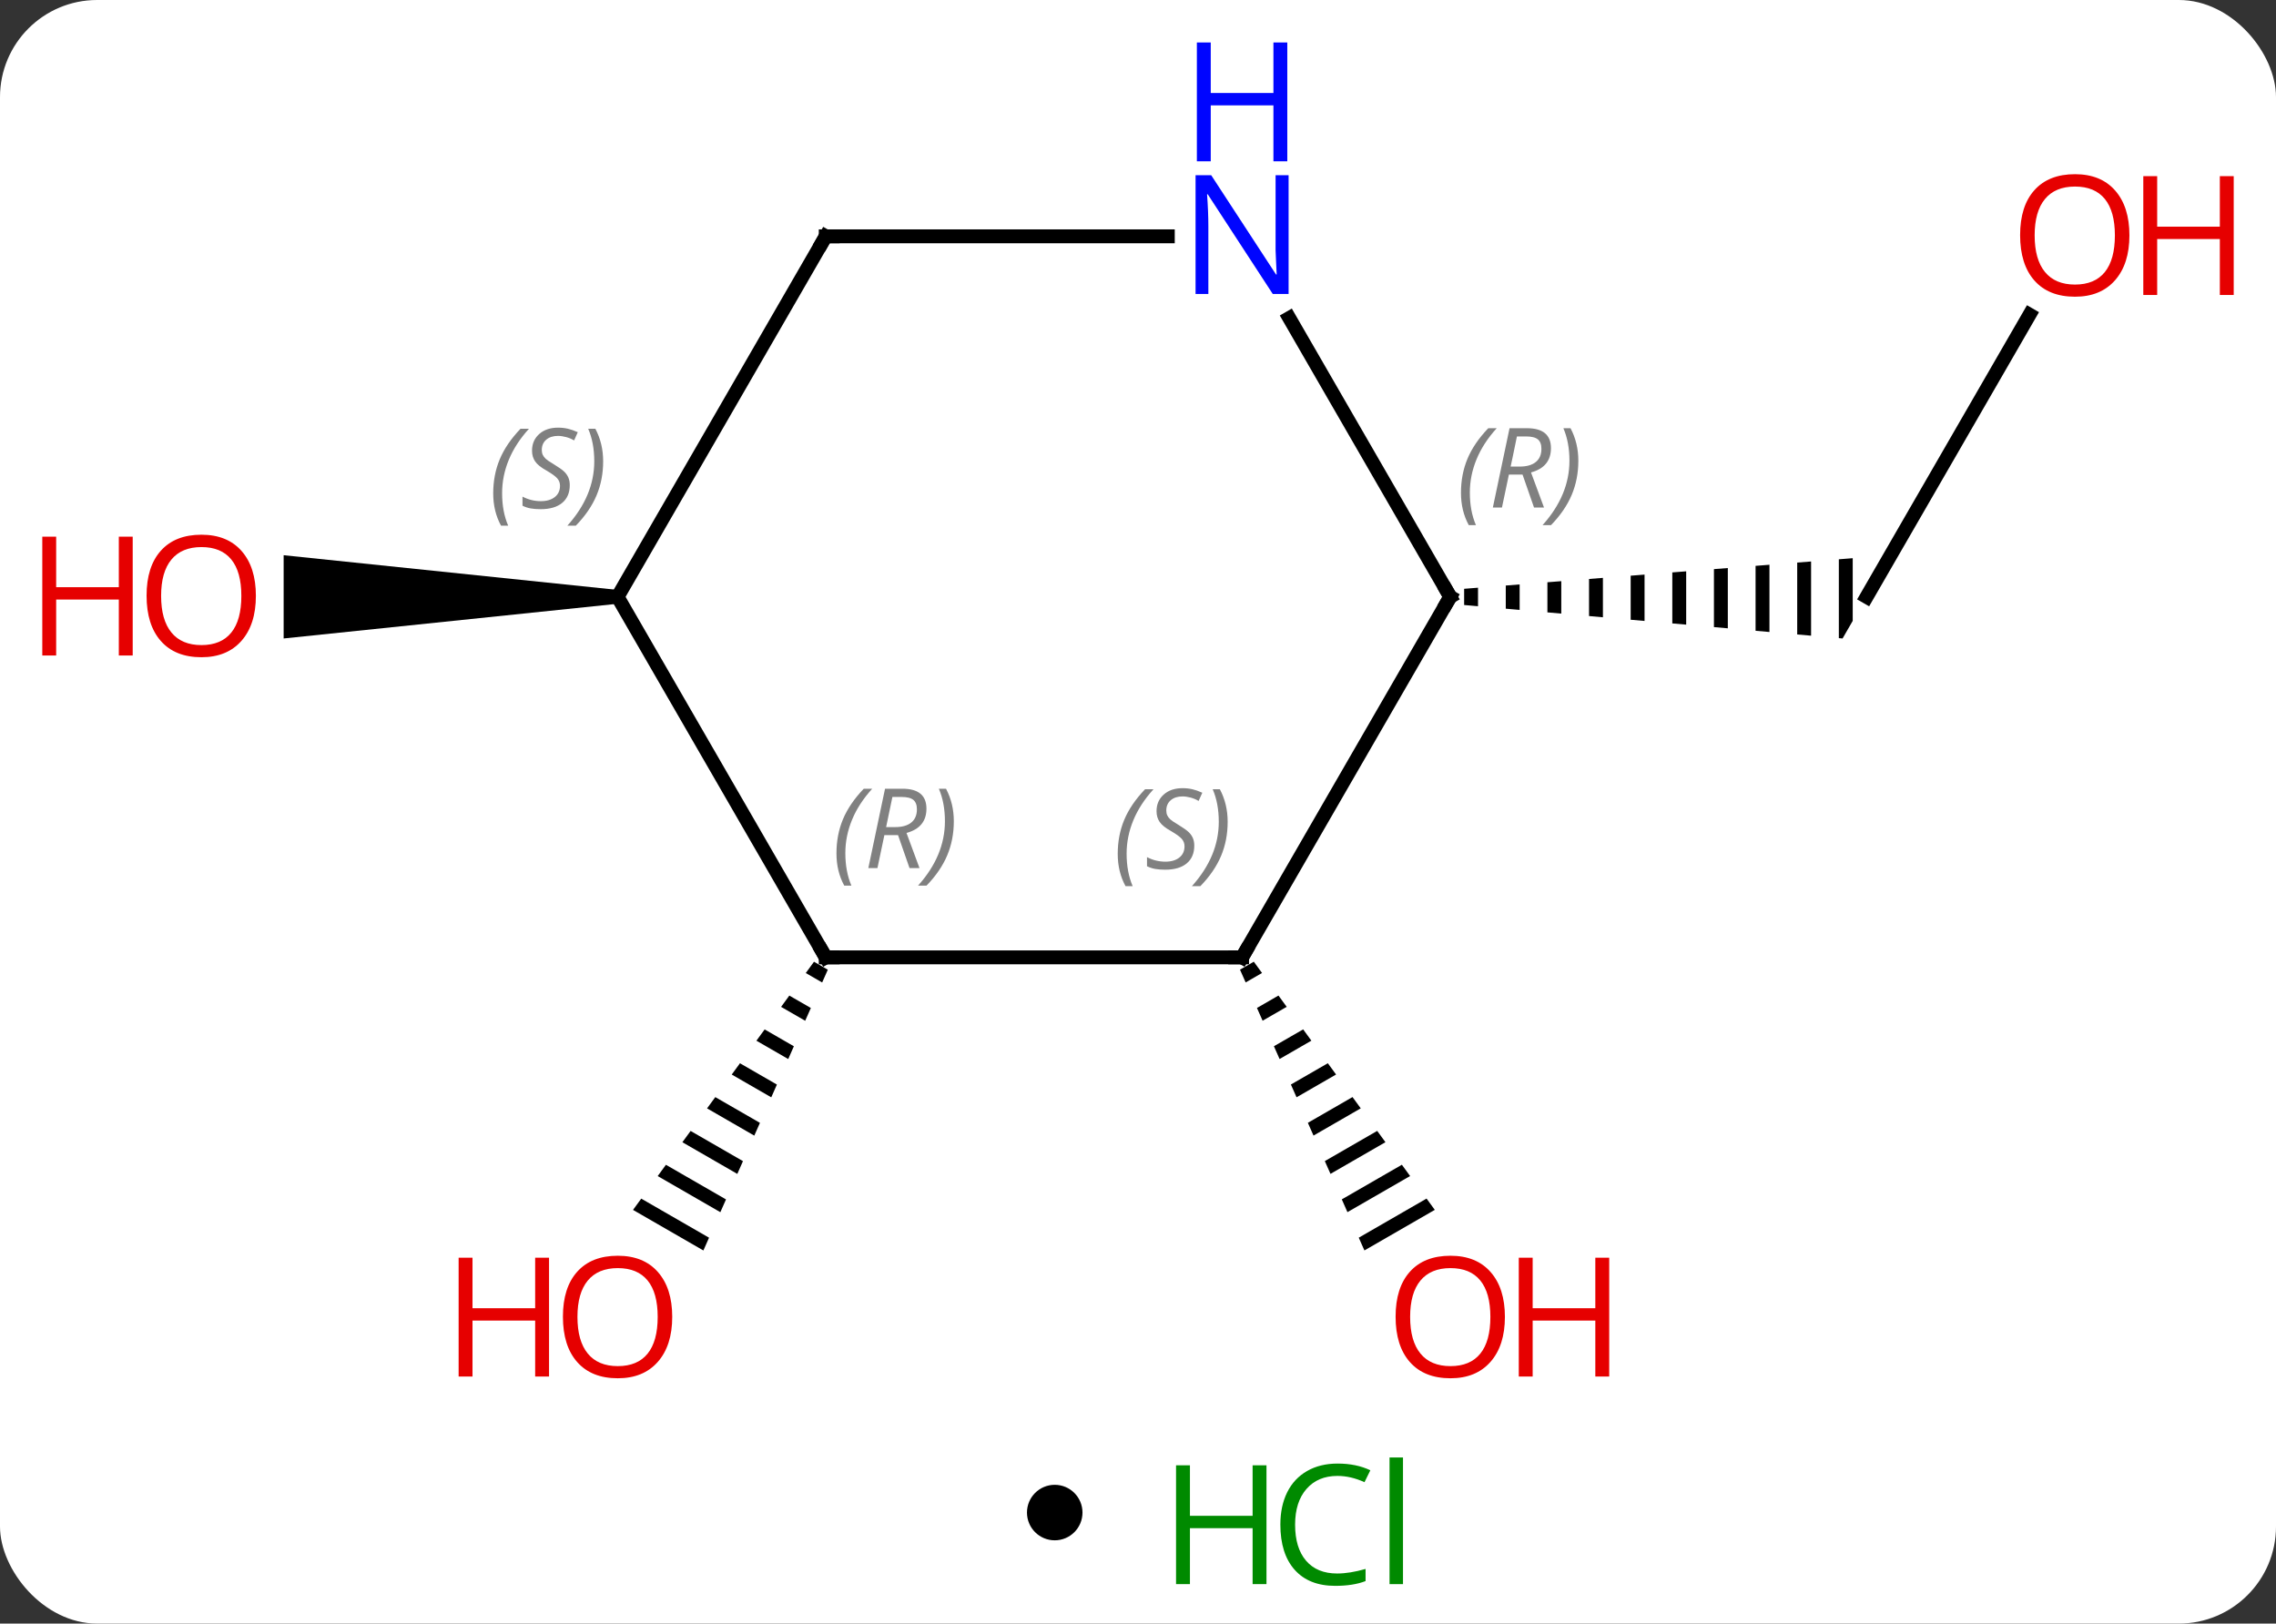 <svg width="164" viewBox="0 0 164 117" style="fill-opacity:1; color-rendering:auto; color-interpolation:auto; text-rendering:auto; stroke:black; stroke-linecap:square; stroke-miterlimit:10; shape-rendering:auto; stroke-opacity:1; fill:black; stroke-dasharray:none; font-weight:normal; stroke-width:1; font-family:'Open Sans'; font-style:normal; stroke-linejoin:miter; font-size:12; stroke-dashoffset:0; image-rendering:auto;" height="117" class="cas-substance-image" xmlns:xlink="http://www.w3.org/1999/xlink" xmlns="http://www.w3.org/2000/svg"><rect x="0" y="0" width="164" height="117" fill="#333333" stroke="none"/><svg class="cas-substance-single-component"><rect y="0" x="0" width="164" stroke="none" ry="7" rx="7" height="117" fill="white" class="cas-substance-group"/><svg y="0" x="0" width="164" viewBox="0 0 164 102" style="fill:black;" height="102" class="cas-substance-single-component-image"><svg><g><g transform="translate(82,56)" style="text-rendering:geometricPrecision; color-rendering:optimizeQuality; color-interpolation:linearRGB; stroke-linecap:butt; image-rendering:optimizeQuality;"><line y2="-33.322" y1="-12.99" x2="64.239" x1="52.5" style="fill:none;"/><path style="stroke:none;" d="M24.5 -13.648 L23.5 -13.569 L23.5 -12.402 L23.5 -12.402 L24.5 -12.313 L24.5 -12.313 L24.5 -13.648 ZM27.5 -13.884 L26.5 -13.805 L26.5 -13.805 L26.5 -12.136 L26.5 -12.136 L27.5 -12.048 L27.5 -13.884 ZM30.5 -14.12 L29.5 -14.041 L29.5 -14.041 L29.5 -11.871 L29.5 -11.871 L30.5 -11.783 L30.5 -11.783 L30.5 -14.12 ZM33.5 -14.357 L32.5 -14.278 L32.5 -11.606 L33.5 -11.517 L33.5 -11.517 L33.5 -14.357 ZM36.5 -14.593 L35.5 -14.514 L35.5 -14.514 L35.5 -11.34 L36.5 -11.252 L36.5 -14.593 ZM39.5 -14.829 L38.5 -14.751 L38.5 -14.751 L38.5 -11.075 L38.5 -11.075 L39.5 -10.986 L39.5 -10.986 L39.5 -14.829 ZM42.5 -15.066 L41.5 -14.987 L41.5 -10.81 L42.5 -10.721 L42.5 -10.721 L42.5 -15.066 ZM45.5 -15.302 L44.5 -15.223 L44.5 -10.544 L45.5 -10.456 L45.5 -15.302 ZM48.5 -15.538 L47.5 -15.46 L47.5 -15.46 L47.5 -10.279 L47.5 -10.279 L48.5 -10.191 L48.5 -10.191 L48.5 -15.538 ZM51.5 -15.775 L50.5 -15.696 L50.5 -15.696 L50.5 -10.014 L50.768 -9.99 L51.5 -11.258 L51.5 -15.775 Z"/><path style="stroke:none;" d="M8.344 13.303 L7.349 13.877 L7.757 14.797 L7.757 14.797 L8.937 14.116 L8.344 13.303 ZM10.122 15.742 L8.572 16.636 L8.979 17.556 L10.715 16.555 L10.715 16.555 L10.122 15.742 ZM11.901 18.18 L9.794 19.395 L9.794 19.395 L10.202 20.315 L10.202 20.315 L12.493 18.993 L12.493 18.993 L11.901 18.18 ZM13.679 20.619 L11.017 22.154 L11.425 23.074 L14.272 21.432 L14.272 21.432 L13.679 20.619 ZM15.457 23.058 L12.24 24.913 L12.647 25.833 L12.647 25.833 L16.05 23.87 L15.457 23.058 ZM17.236 25.496 L13.462 27.672 L13.462 27.672 L13.87 28.592 L17.829 26.309 L17.829 26.309 L17.236 25.496 ZM19.014 27.935 L14.685 30.431 L14.685 30.431 L15.092 31.351 L15.092 31.351 L19.607 28.748 L19.607 28.748 L19.014 27.935 ZM20.793 30.373 L15.907 33.191 L15.907 33.191 L16.315 34.11 L21.386 31.186 L21.386 31.186 L20.793 30.373 Z"/><path style="stroke:none;" d="M-23.346 13.306 L-23.939 14.119 L-22.758 14.8 L-22.758 14.8 L-22.351 13.88 L-22.351 13.88 L-23.346 13.306 ZM-25.124 15.745 L-25.717 16.558 L-23.981 17.559 L-23.981 17.559 L-23.573 16.639 L-23.573 16.639 L-25.124 15.745 ZM-26.902 18.183 L-27.495 18.996 L-27.495 18.996 L-25.203 20.318 L-25.203 20.318 L-24.796 19.398 L-24.796 19.398 L-26.902 18.183 ZM-28.681 20.622 L-29.274 21.435 L-26.426 23.077 L-26.019 22.157 L-28.681 20.622 ZM-30.459 23.061 L-31.052 23.873 L-31.052 23.873 L-27.649 25.836 L-27.649 25.836 L-27.241 24.916 L-27.241 24.916 L-30.459 23.061 ZM-32.237 25.499 L-32.83 26.312 L-32.83 26.312 L-28.872 28.595 L-28.872 28.595 L-28.464 27.675 L-28.464 27.675 L-32.237 25.499 ZM-34.016 27.938 L-34.609 28.751 L-34.609 28.751 L-30.094 31.354 L-30.094 31.354 L-29.687 30.434 L-29.687 30.434 L-34.016 27.938 ZM-35.794 30.377 L-36.387 31.189 L-31.317 34.113 L-31.317 34.113 L-30.909 33.193 L-30.909 33.193 L-35.794 30.377 Z"/><path style="stroke:none;" d="M-37.5 -13.49 L-37.5 -12.49 L-61.562 -9.99 L-61.562 -15.99 Z"/><line y2="12.99" y1="-12.99" x2="7.5" x1="22.5" style="fill:none;"/><line y2="-33.082" y1="-12.99" x2="10.9" x1="22.5" style="fill:none;"/><line y2="12.99" y1="12.99" x2="-22.5" x1="7.5" style="fill:none;"/><line y2="-38.97" y1="-38.97" x2="-22.5" x1="2.148" style="fill:none;"/><line y2="-12.99" y1="12.99" x2="-37.5" x1="-22.5" style="fill:none;"/><line y2="-12.99" y1="-38.97" x2="-37.5" x1="-22.5" style="fill:none;"/></g><g transform="translate(82,56)" style="fill:rgb(230,0,0); text-rendering:geometricPrecision; color-rendering:optimizeQuality; image-rendering:optimizeQuality; font-family:'Open Sans'; stroke:rgb(230,0,0); color-interpolation:linearRGB;"><path style="stroke:none;" d="M71.438 -39.04 Q71.438 -36.978 70.398 -35.798 Q69.359 -34.618 67.516 -34.618 Q65.625 -34.618 64.594 -35.782 Q63.562 -36.947 63.562 -39.056 Q63.562 -41.15 64.594 -42.298 Q65.625 -43.447 67.516 -43.447 Q69.375 -43.447 70.406 -42.275 Q71.438 -41.103 71.438 -39.04 ZM64.609 -39.04 Q64.609 -37.306 65.352 -36.4 Q66.094 -35.493 67.516 -35.493 Q68.938 -35.493 69.664 -36.392 Q70.391 -37.29 70.391 -39.04 Q70.391 -40.775 69.664 -41.665 Q68.938 -42.556 67.516 -42.556 Q66.094 -42.556 65.352 -41.657 Q64.609 -40.759 64.609 -39.04 Z"/><path style="stroke:none;" d="M78.953 -34.743 L77.953 -34.743 L77.953 -38.775 L73.438 -38.775 L73.438 -34.743 L72.438 -34.743 L72.438 -43.306 L73.438 -43.306 L73.438 -39.665 L77.953 -39.665 L77.953 -43.306 L78.953 -43.306 L78.953 -34.743 Z"/><path style="stroke:none;" d="M26.438 38.9 Q26.438 40.962 25.398 42.142 Q24.359 43.322 22.516 43.322 Q20.625 43.322 19.594 42.157 Q18.562 40.993 18.562 38.884 Q18.562 36.79 19.594 35.642 Q20.625 34.493 22.516 34.493 Q24.375 34.493 25.406 35.665 Q26.438 36.837 26.438 38.9 ZM19.609 38.9 Q19.609 40.634 20.352 41.54 Q21.094 42.447 22.516 42.447 Q23.938 42.447 24.664 41.548 Q25.391 40.65 25.391 38.9 Q25.391 37.165 24.664 36.275 Q23.938 35.384 22.516 35.384 Q21.094 35.384 20.352 36.282 Q19.609 37.181 19.609 38.9 Z"/><path style="stroke:none;" d="M33.953 43.197 L32.953 43.197 L32.953 39.165 L28.438 39.165 L28.438 43.197 L27.438 43.197 L27.438 34.634 L28.438 34.634 L28.438 38.275 L32.953 38.275 L32.953 34.634 L33.953 34.634 L33.953 43.197 Z"/><path style="stroke:none;" d="M-33.562 38.9 Q-33.562 40.962 -34.602 42.142 Q-35.641 43.322 -37.484 43.322 Q-39.375 43.322 -40.406 42.157 Q-41.438 40.993 -41.438 38.884 Q-41.438 36.79 -40.406 35.642 Q-39.375 34.493 -37.484 34.493 Q-35.625 34.493 -34.594 35.665 Q-33.562 36.837 -33.562 38.9 ZM-40.391 38.9 Q-40.391 40.634 -39.648 41.54 Q-38.906 42.447 -37.484 42.447 Q-36.062 42.447 -35.336 41.548 Q-34.609 40.65 -34.609 38.9 Q-34.609 37.165 -35.336 36.275 Q-36.062 35.384 -37.484 35.384 Q-38.906 35.384 -39.648 36.282 Q-40.391 37.181 -40.391 38.9 Z"/><path style="stroke:none;" d="M-42.438 43.197 L-43.438 43.197 L-43.438 39.165 L-47.953 39.165 L-47.953 43.197 L-48.953 43.197 L-48.953 34.634 L-47.953 34.634 L-47.953 38.275 L-43.438 38.275 L-43.438 34.634 L-42.438 34.634 L-42.438 43.197 Z"/><path style="stroke:none;" d="M-63.562 -13.06 Q-63.562 -10.998 -64.602 -9.818 Q-65.641 -8.638 -67.484 -8.638 Q-69.375 -8.638 -70.406 -9.803 Q-71.438 -10.967 -71.438 -13.076 Q-71.438 -15.17 -70.406 -16.318 Q-69.375 -17.467 -67.484 -17.467 Q-65.625 -17.467 -64.594 -16.295 Q-63.562 -15.123 -63.562 -13.06 ZM-70.391 -13.06 Q-70.391 -11.326 -69.648 -10.42 Q-68.906 -9.513 -67.484 -9.513 Q-66.062 -9.513 -65.336 -10.412 Q-64.609 -11.31 -64.609 -13.06 Q-64.609 -14.795 -65.336 -15.685 Q-66.062 -16.576 -67.484 -16.576 Q-68.906 -16.576 -69.648 -15.678 Q-70.391 -14.779 -70.391 -13.06 Z"/><path style="stroke:none;" d="M-72.438 -8.763 L-73.438 -8.763 L-73.438 -12.795 L-77.953 -12.795 L-77.953 -8.763 L-78.953 -8.763 L-78.953 -17.326 L-77.953 -17.326 L-77.953 -13.685 L-73.438 -13.685 L-73.438 -17.326 L-72.438 -17.326 L-72.438 -8.763 Z"/></g><g transform="translate(82,56)" style="stroke-linecap:butt; text-rendering:geometricPrecision; color-rendering:optimizeQuality; image-rendering:optimizeQuality; font-family:'Open Sans'; color-interpolation:linearRGB; stroke-miterlimit:5;"><path style="fill:none;" d="M22.25 -12.557 L22.5 -12.99 L22.25 -13.423"/></g><g transform="translate(82,56)" style="stroke-linecap:butt; font-size:8px; fill:gray; text-rendering:geometricPrecision; image-rendering:optimizeQuality; color-rendering:optimizeQuality; font-family:'Open Sans'; font-style:italic; stroke:gray; color-interpolation:linearRGB; stroke-miterlimit:5;"><path style="stroke:none;" d="M23.272 -20.486 Q23.272 -21.814 23.74 -22.939 Q24.209 -24.064 25.24 -25.142 L25.85 -25.142 Q24.881 -24.08 24.397 -22.908 Q23.912 -21.736 23.912 -20.502 Q23.912 -19.174 24.35 -18.158 L23.834 -18.158 Q23.272 -19.189 23.272 -20.486 ZM26.725 -21.799 L26.225 -19.424 L25.569 -19.424 L26.772 -25.142 L28.022 -25.142 Q29.756 -25.142 29.756 -23.705 Q29.756 -22.346 28.319 -21.955 L29.256 -19.424 L28.537 -19.424 L27.709 -21.799 L26.725 -21.799 ZM27.303 -24.549 Q26.912 -22.627 26.85 -22.377 L27.506 -22.377 Q28.256 -22.377 28.662 -22.705 Q29.069 -23.033 29.069 -23.658 Q29.069 -24.127 28.811 -24.338 Q28.553 -24.549 27.959 -24.549 L27.303 -24.549 ZM31.729 -22.799 Q31.729 -21.471 31.252 -20.338 Q30.776 -19.205 29.76 -18.158 L29.151 -18.158 Q31.088 -20.314 31.088 -22.799 Q31.088 -24.127 30.651 -25.142 L31.166 -25.142 Q31.729 -24.08 31.729 -22.799 Z"/><path style="fill:none; stroke:black;" d="M7.75 12.557 L7.5 12.99 L7 12.99"/><path style="stroke:none;" d="M-1.461 5.533 Q-1.461 4.205 -0.992 3.08 Q-0.523 1.955 0.508 0.876 L1.117 0.876 Q0.149 1.939 -0.336 3.111 Q-0.82 4.283 -0.82 5.517 Q-0.82 6.845 -0.383 7.861 L-0.898 7.861 Q-1.461 6.83 -1.461 5.533 ZM4.055 4.939 Q4.055 5.767 3.508 6.22 Q2.961 6.673 1.961 6.673 Q1.555 6.673 1.242 6.619 Q0.93 6.564 0.649 6.423 L0.649 5.767 Q1.274 6.095 1.977 6.095 Q2.602 6.095 2.977 5.798 Q3.352 5.502 3.352 4.986 Q3.352 4.673 3.149 4.447 Q2.946 4.22 2.383 3.892 Q1.789 3.564 1.563 3.236 Q1.336 2.908 1.336 2.455 Q1.336 1.72 1.852 1.259 Q2.367 0.798 3.211 0.798 Q3.586 0.798 3.922 0.876 Q4.258 0.955 4.633 1.127 L4.367 1.72 Q4.117 1.564 3.797 1.478 Q3.477 1.392 3.211 1.392 Q2.68 1.392 2.36 1.666 Q2.039 1.939 2.039 2.408 Q2.039 2.611 2.11 2.759 Q2.18 2.908 2.321 3.041 Q2.461 3.173 2.883 3.423 Q3.446 3.767 3.649 3.962 Q3.852 4.158 3.953 4.392 Q4.055 4.627 4.055 4.939 ZM6.461 3.22 Q6.461 4.548 5.985 5.681 Q5.508 6.814 4.492 7.861 L3.883 7.861 Q5.821 5.705 5.821 3.22 Q5.821 1.892 5.383 0.876 L5.899 0.876 Q6.461 1.939 6.461 3.22 Z"/></g><g transform="translate(82,56)" style="stroke-linecap:butt; fill:rgb(0,5,255); text-rendering:geometricPrecision; color-rendering:optimizeQuality; image-rendering:optimizeQuality; font-family:'Open Sans'; stroke:rgb(0,5,255); color-interpolation:linearRGB; stroke-miterlimit:5;"><path style="stroke:none;" d="M10.852 -34.814 L9.711 -34.814 L5.023 -42.001 L4.977 -42.001 Q5.07 -40.736 5.07 -39.689 L5.07 -34.814 L4.148 -34.814 L4.148 -43.376 L5.273 -43.376 L9.945 -36.22 L9.992 -36.22 Q9.992 -36.376 9.945 -37.236 Q9.898 -38.095 9.914 -38.47 L9.914 -43.376 L10.852 -43.376 L10.852 -34.814 Z"/><path style="stroke:none;" d="M10.758 -44.376 L9.758 -44.376 L9.758 -48.407 L5.242 -48.407 L5.242 -44.376 L4.242 -44.376 L4.242 -52.939 L5.242 -52.939 L5.242 -49.298 L9.758 -49.298 L9.758 -52.939 L10.758 -52.939 L10.758 -44.376 Z"/><path style="fill:none; stroke:black;" d="M-22 12.99 L-22.5 12.99 L-22.75 12.557"/></g><g transform="translate(82,56)" style="stroke-linecap:butt; font-size:8px; fill:gray; text-rendering:geometricPrecision; image-rendering:optimizeQuality; color-rendering:optimizeQuality; font-family:'Open Sans'; font-style:italic; stroke:gray; color-interpolation:linearRGB; stroke-miterlimit:5;"><path style="stroke:none;" d="M-21.728 5.494 Q-21.728 4.166 -21.26 3.041 Q-20.791 1.916 -19.76 0.838 L-19.15 0.838 Q-20.119 1.9 -20.603 3.072 Q-21.088 4.244 -21.088 5.478 Q-21.088 6.806 -20.65 7.822 L-21.166 7.822 Q-21.728 6.791 -21.728 5.494 ZM-18.275 4.181 L-18.775 6.556 L-19.431 6.556 L-18.228 0.838 L-16.978 0.838 Q-15.244 0.838 -15.244 2.275 Q-15.244 3.635 -16.681 4.025 L-15.744 6.556 L-16.463 6.556 L-17.291 4.181 L-18.275 4.181 ZM-17.697 1.431 Q-18.088 3.353 -18.15 3.603 L-17.494 3.603 Q-16.744 3.603 -16.338 3.275 Q-15.931 2.947 -15.931 2.322 Q-15.931 1.853 -16.189 1.642 Q-16.447 1.431 -17.041 1.431 L-17.697 1.431 ZM-13.271 3.181 Q-13.271 4.51 -13.748 5.642 Q-14.225 6.775 -15.24 7.822 L-15.85 7.822 Q-13.912 5.666 -13.912 3.181 Q-13.912 1.853 -14.35 0.838 L-13.834 0.838 Q-13.271 1.9 -13.271 3.181 Z"/><path style="fill:none; stroke:black;" d="M-22 -38.97 L-22.5 -38.97 L-22.75 -38.537"/><path style="stroke:none;" d="M-46.461 -20.447 Q-46.461 -21.775 -45.992 -22.9 Q-45.523 -24.025 -44.492 -25.104 L-43.883 -25.104 Q-44.851 -24.041 -45.336 -22.869 Q-45.82 -21.697 -45.82 -20.463 Q-45.82 -19.135 -45.383 -18.119 L-45.898 -18.119 Q-46.461 -19.15 -46.461 -20.447 ZM-40.945 -21.041 Q-40.945 -20.213 -41.492 -19.76 Q-42.039 -19.307 -43.039 -19.307 Q-43.445 -19.307 -43.758 -19.361 Q-44.07 -19.416 -44.351 -19.557 L-44.351 -20.213 Q-43.726 -19.885 -43.023 -19.885 Q-42.398 -19.885 -42.023 -20.182 Q-41.648 -20.479 -41.648 -20.994 Q-41.648 -21.307 -41.851 -21.533 Q-42.054 -21.76 -42.617 -22.088 Q-43.211 -22.416 -43.437 -22.744 Q-43.664 -23.072 -43.664 -23.525 Q-43.664 -24.26 -43.148 -24.721 Q-42.633 -25.182 -41.789 -25.182 Q-41.414 -25.182 -41.078 -25.104 Q-40.742 -25.025 -40.367 -24.854 L-40.633 -24.26 Q-40.883 -24.416 -41.203 -24.502 Q-41.523 -24.588 -41.789 -24.588 Q-42.32 -24.588 -42.64 -24.314 Q-42.961 -24.041 -42.961 -23.572 Q-42.961 -23.369 -42.89 -23.221 Q-42.82 -23.072 -42.679 -22.939 Q-42.539 -22.807 -42.117 -22.557 Q-41.554 -22.213 -41.351 -22.018 Q-41.148 -21.822 -41.047 -21.588 Q-40.945 -21.354 -40.945 -21.041 ZM-38.539 -22.76 Q-38.539 -21.432 -39.015 -20.299 Q-39.492 -19.166 -40.508 -18.119 L-41.117 -18.119 Q-39.179 -20.275 -39.179 -22.76 Q-39.179 -24.088 -39.617 -25.104 L-39.101 -25.104 Q-38.539 -24.041 -38.539 -22.76 Z"/></g></g></svg></svg><svg y="102" x="74" class="cas-substance-saf"><svg y="5" x="0" width="4" style="fill:black;" height="4" class="cas-substance-saf-dot"><circle stroke="none" r="2" fill="black" cy="2" cx="2"/></svg><svg y="0" x="8" width="22" style="fill:black;" height="15" class="cas-substance-saf-image"><svg><g><g transform="translate(6,8)" style="fill:rgb(0,138,0); text-rendering:geometricPrecision; color-rendering:optimizeQuality; image-rendering:optimizeQuality; font-family:'Open Sans'; stroke:rgb(0,138,0); color-interpolation:linearRGB;"><path style="stroke:none;" d="M3.258 4.156 L2.258 4.156 L2.258 0.125 L-2.258 0.125 L-2.258 4.156 L-3.258 4.156 L-3.258 -4.406 L-2.258 -4.406 L-2.258 -0.766 L2.258 -0.766 L2.258 -4.406 L3.258 -4.406 L3.258 4.156 Z"/><path style="stroke:none;" d="M8.367 -3.641 Q6.961 -3.641 6.141 -2.703 Q5.32 -1.766 5.32 -0.125 Q5.32 1.547 6.109 2.469 Q6.898 3.391 8.352 3.391 Q9.258 3.391 10.398 3.062 L10.398 3.938 Q9.508 4.281 8.211 4.281 Q6.32 4.281 5.289 3.125 Q4.258 1.969 4.258 -0.141 Q4.258 -1.469 4.75 -2.461 Q5.242 -3.453 6.18 -3.992 Q7.117 -4.531 8.383 -4.531 Q9.727 -4.531 10.742 -4.047 L10.32 -3.188 Q9.336 -3.641 8.367 -3.641 ZM13.094 4.156 L12.125 4.156 L12.125 -4.969 L13.094 -4.969 L13.094 4.156 Z"/></g></g></svg></svg></svg></svg></svg>
